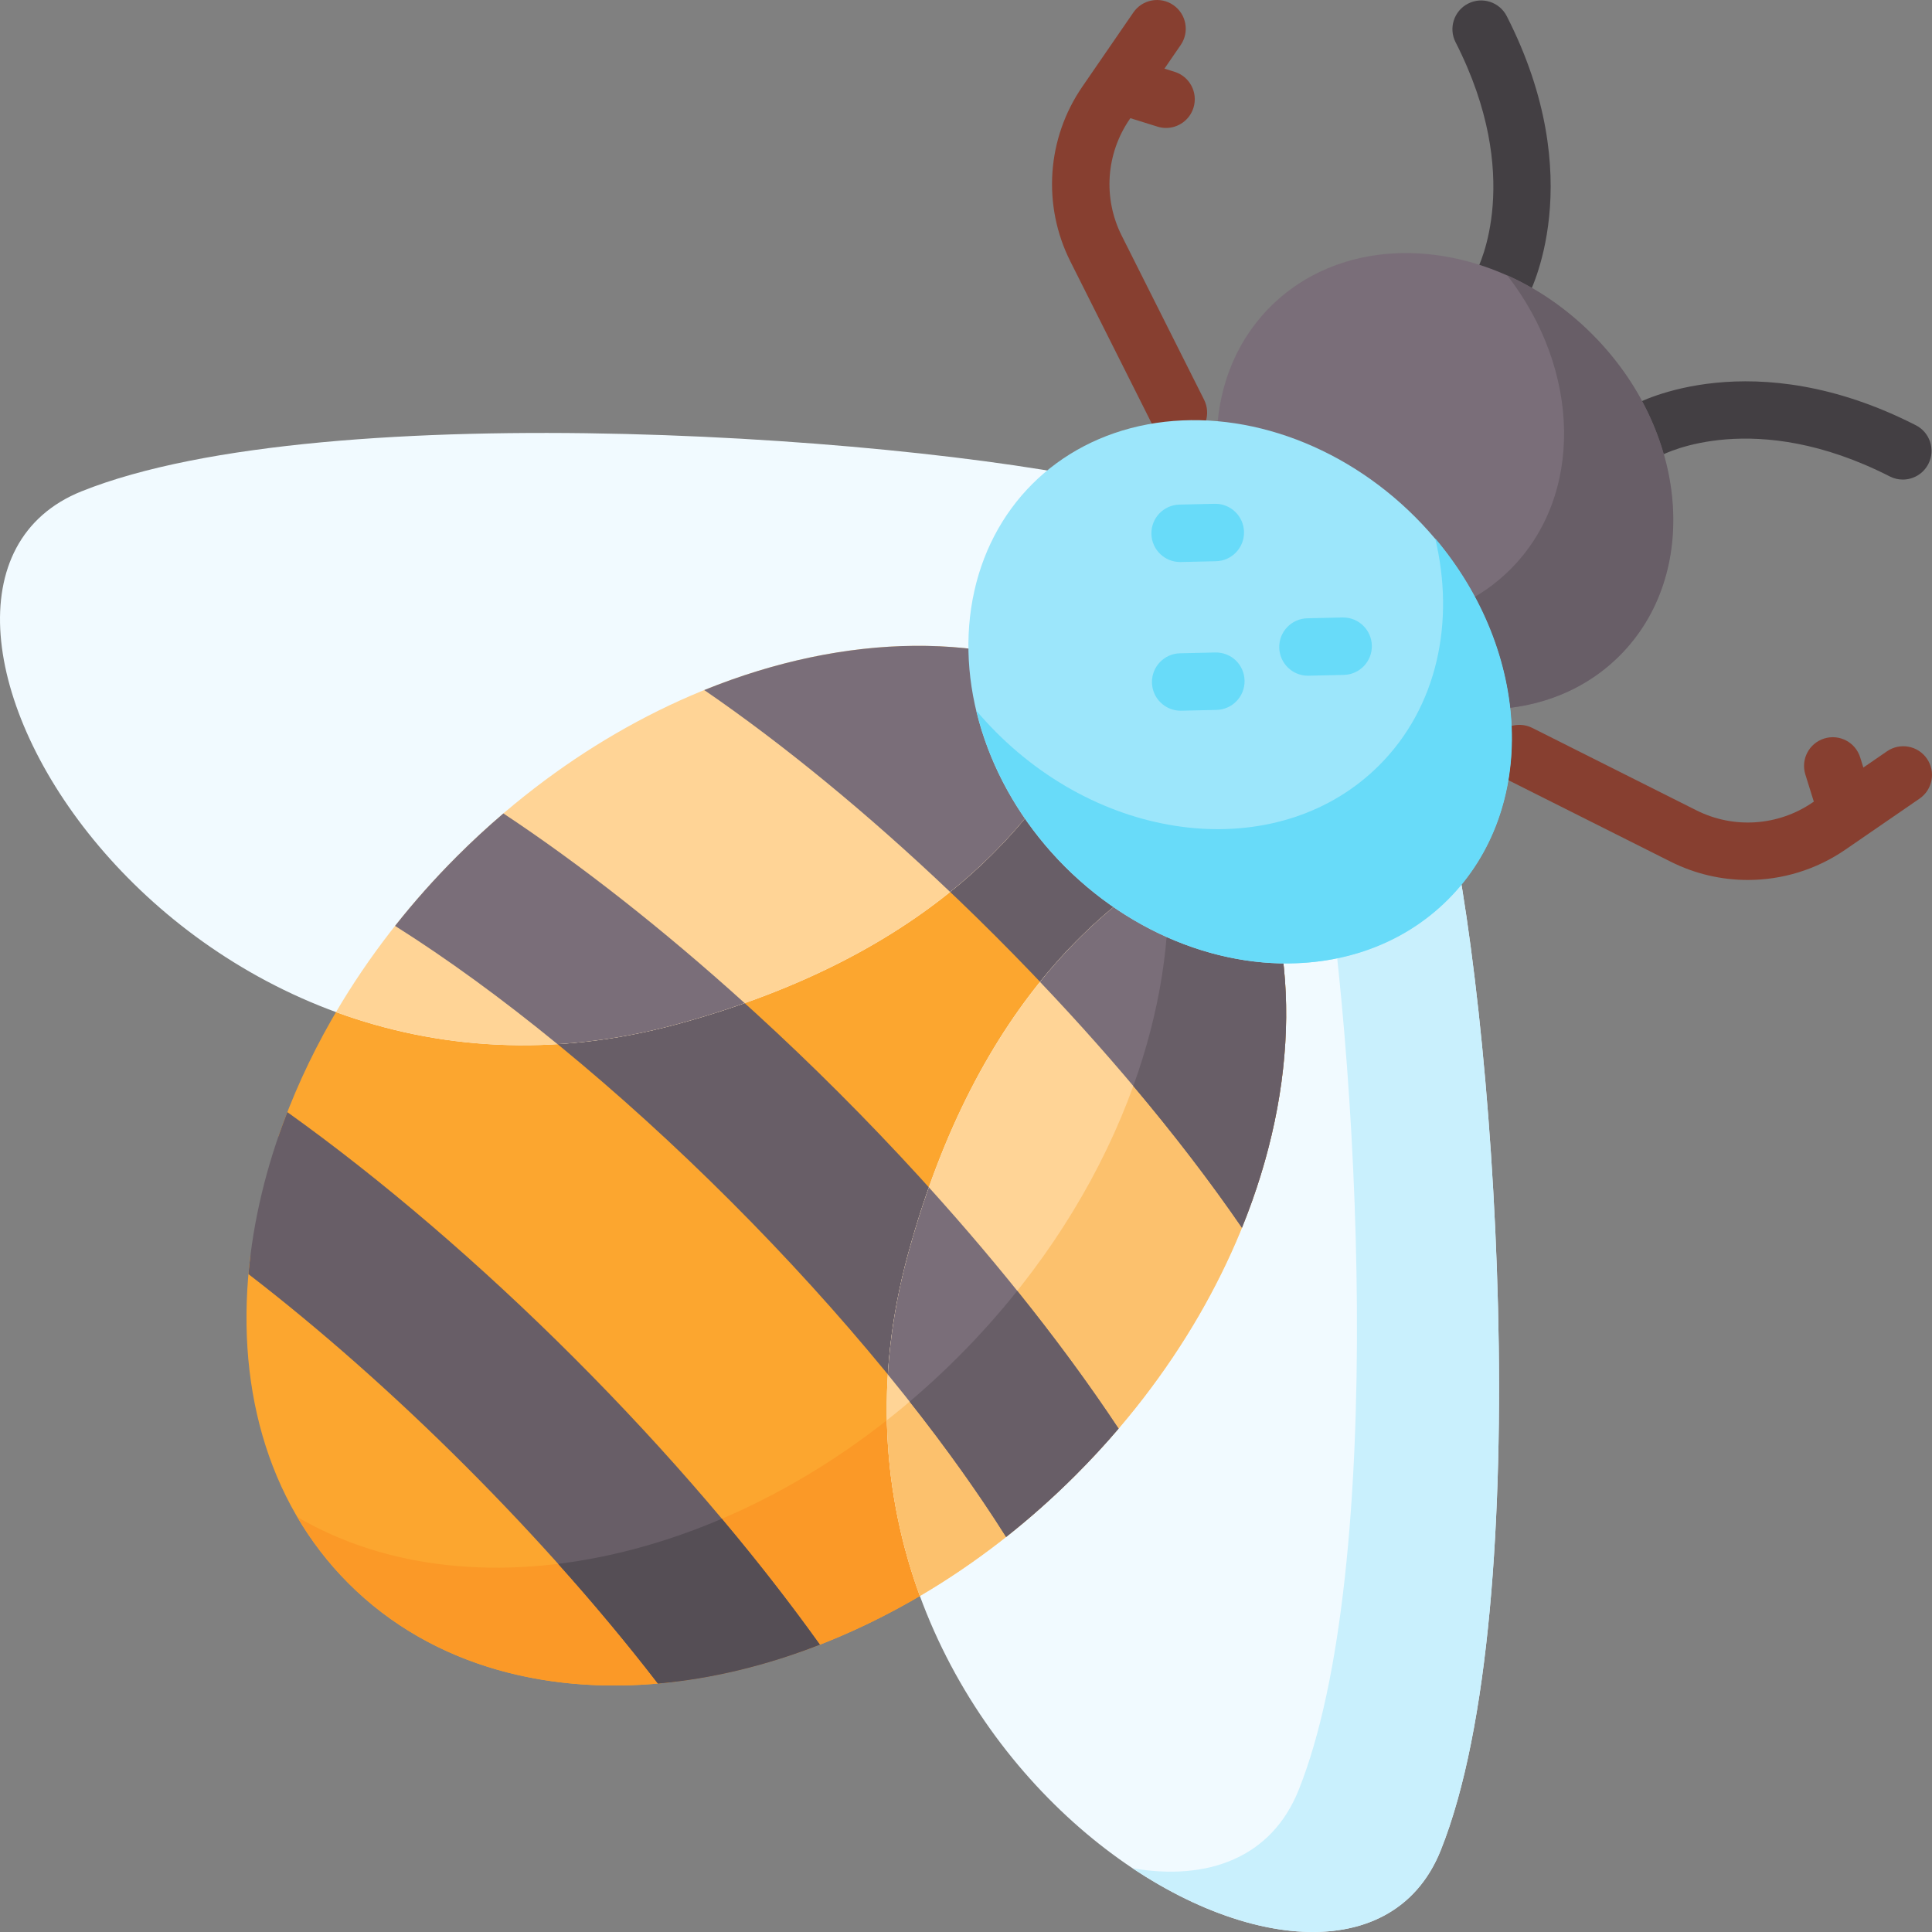 <svg id="Capa_1" enable-background="new 0 0 512 512" height="512" viewBox="0 0 512 512" width="512" xmlns="http://www.w3.org/2000/svg"><rect x="0" y="0" width="512" height="512" fill="#808080" stroke="none"/><g><g><g fill="#873f30"><g><path d="m312.296 116.951c-2.788 0-5.472-1.536-6.808-4.197l-21.84-43.493c-7.46-14.855-6.243-32.592 3.176-46.288l13.531-19.674c2.382-3.464 7.123-4.339 10.585-1.958 3.464 2.383 4.34 7.121 1.958 10.585l-13.531 19.674c-6.274 9.122-7.084 20.936-2.116 30.831l21.84 43.493c1.887 3.757.371 8.332-3.387 10.218-1.094.548-2.26.809-3.408.809z"/><path d="m309.019 33.909c-.751 0-1.514-.112-2.27-.347l-10.59-3.304c-4.013-1.252-6.251-5.52-4.998-9.533 1.252-4.013 5.52-6.251 9.533-4.999l10.59 3.304c4.013 1.252 6.251 5.52 4.998 9.533-1.015 3.257-4.021 5.346-7.263 5.346z"/></g><g><path d="m463.19 233.199c-6.984 0-13.99-1.603-20.453-4.848l-43.493-21.841c-3.756-1.887-5.273-6.461-3.386-10.218s6.463-5.272 10.218-3.386l43.492 21.841c9.892 4.968 21.707 4.158 30.831-2.117l19.674-13.531c3.464-2.382 8.203-1.504 10.585 1.958 2.382 3.464 1.505 8.203-1.958 10.585l-19.674 13.531c-7.738 5.322-16.768 8.026-25.836 8.026z"/><path d="m489.005 221.184c-3.242 0-6.247-2.088-7.264-5.346l-3.305-10.59c-1.253-4.013.985-8.281 4.998-9.533 4.015-1.253 8.281.985 9.533 4.998l3.305 10.59c1.253 4.013-.985 8.281-4.998 9.533-.754.236-1.517.348-2.269.348z"/></g></g><g><g><path d="m398.008 82.968c-1.236 0-2.491-.302-3.651-.938-3.672-2.012-5.027-6.611-3.04-10.29.581-1.105 12.626-24.884-5.576-60.547-1.911-3.744-.424-8.329 3.32-10.24s8.328-.426 10.24 3.319c22.095 43.293 6.081 73.477 5.388 74.741-1.384 2.526-3.991 3.955-6.681 3.955z" fill="#433f43"/></g><g><path d="m504.259 127.09c-1.165 0-2.346-.268-3.454-.833-35.754-18.246-59.558-6.097-60.555-5.571-3.682 2.021-8.286.657-10.307-3.031-2.021-3.686-.645-8.326 3.042-10.346 1.264-.693 31.447-16.708 74.74 5.389 3.744 1.911 5.231 6.496 3.32 10.24-1.346 2.635-4.017 4.152-6.786 4.152z" fill="#433f43"/></g></g><ellipse cx="382.966" cy="127.511" fill="#7a6e79" rx="55.098" ry="65.42" transform="matrix(.707 -.707 .707 .707 22.004 308.145)"/><path d="m429.219 173.77c-21.517 21.517-59.662 18.251-85.215-7.302-2.333-2.333-4.473-4.76-6.433-7.28 22.156 9.922 46.911 7.481 62.707-8.314 19.557-19.557 18.638-52.856-.876-77.942 8.034 3.597 15.723 8.817 22.522 15.616 25.553 25.553 28.812 63.705 7.295 85.222z" fill="#685e67"/><g fill="#fca62f"><path d="m176.61 440.91c1.13 1.59 2.24 3.13 3.33 4.65-33.81 4.36-65.54-3.91-87.57-25.94-21.93-21.93-30.22-53.47-25.98-87.12 1.54.94 3.1 1.91 4.7 2.89 18.68 14.55 37.47 31.24 55.87 49.64 18.41 18.41 35.1 37.2 49.65 55.88z"/><path d="m267.82 399.9c.9 1.35 1.84 2.73 2.83 4.15-18.69 15.54-39.07 26.98-59.52 34.07-.58-1.53-1.17-3.08-1.78-4.67-17.03-23.14-37.92-47.24-60.74-70.06s-46.92-43.71-70.05-60.74c-1.62-.52-3.21-1.02-4.77-1.51 7.15-20.74 18.77-41.41 34.62-60.33 1.21 1.11 2.44 2.23 3.69 3.37 26.95 17.61 56.96 42.51 85.08 70.63 28.13 28.13 53.03 58.14 70.64 85.09z"/><path d="m336.9 301.17c-6.59 27.77-21.37 56.17-43.73 81.14-1.01-1.39-2.01-2.76-3.02-4.11-18.66-27.64-43.25-56.97-71.32-85.04-28.06-28.06-57.39-52.65-85.03-71.31-1.45-.96-2.88-1.92-4.31-2.86 25.01-22.45 53.48-37.28 81.34-43.89 42.02 42.02 84.05 84.04 126.07 126.07z"/></g><path d="m285.067 390.896c-61.142 61.142-147.419 74-192.693 28.726-5.334-5.334-9.865-11.243-13.605-17.612 47.658 27.957 121.141 11.595 175.075-42.338s70.295-127.416 42.338-175.075c6.368 3.741 12.277 8.271 17.612 13.605 45.273 45.275 32.415 131.552-28.727 192.694z" fill="#fb9927"/><g><g><path d="m217.277 435.855c-14.366 5.607-28.869 9.068-42.927 10.303-14.625-18.99-31.971-38.634-50.925-57.588-18.947-18.947-38.59-36.293-57.58-50.918 1.235-14.058 4.696-28.56 10.303-42.927 24.841 17.762 51.076 40.206 75.996 65.126 24.92 24.921 47.371 51.162 65.133 76.004z" fill="#685e67"/></g><path d="m191.294 402.491c9.448 11.229 18.164 22.443 25.983 33.364-14.366 5.607-28.869 9.068-42.927 10.303-8.056-10.454-16.922-21.101-26.442-31.727 14.273-1.752 28.919-5.758 43.386-11.94z" fill="#554e55"/><g><path d="m285.067 390.896c-5.93 5.93-12.098 11.408-18.437 16.413-17.561-27.885-43.3-59.282-72.981-88.962-29.673-29.673-61.07-55.412-88.955-72.973 5.004-6.34 10.482-12.507 16.413-18.437 3.999-3.999 8.106-7.79 12.299-11.365 28.532 18.882 59.662 44.758 88.962 74.058 29.307 29.307 55.182 60.438 74.065 88.97-3.576 4.19-7.367 8.297-11.366 12.296z" fill="#685e67"/></g><g><path d="m329.128 325.368c-17.008-24.791-39.675-51.65-65.263-77.238-25.581-25.581-52.44-48.247-77.231-65.255 47.507-19.292 96.645-15.185 127.158 15.328s34.621 79.65 15.336 127.165z" fill="#685e67"/></g></g><g><g><g><path d="m382.653 211.24s-105.573-12.487-142.03 121.166 115.21 222.809 141.186 157.943 14.23-226.274.844-279.109z" fill="#f1faff"/><path d="m381.811 490.349c-11.559 28.863-47.993 27.239-81.676 4.76 19.891 3.41 36.809-2.73 44.025-20.744 23.392-58.435 16.187-195.218 4.739-260.392 19.668-4.394 33.754-2.73 33.754-2.73 13.387 52.834 25.129 214.236-.842 279.106z" fill="#c9f0fd"/><path d="m285.067 390.896c-12.852 12.852-26.816 23.57-41.283 32.064-9.606-26.22-12.32-56.977-3.159-90.549 19.083-69.972 57.121-99.897 89.027-112.519 24.763 47.694 7.833 118.586-44.585 171.004z" fill="#ffd496"/><path d="m285.067 390.896c-12.852 12.852-26.816 23.571-41.283 32.064-5.227-14.273-8.422-29.889-8.745-46.581 6.469-5.09 12.758-10.662 18.803-16.707 38.72-38.72 58.076-87.512 55.57-129.592 6.864-4.265 13.677-7.589 20.239-10.188 24.764 47.694 7.834 118.586-44.584 171.004z" fill="#fcc16d"/><path d="m329.128 325.368c-14.352-20.914-32.732-43.315-53.51-65.155 17.073-21.194 36.48-33.378 54.026-40.313 15.351 29.551 14.684 68.012-.516 105.468z" fill="#7a6e79"/><path d="m300.338 287.804c7.079-19.6 10.173-39.308 9.075-57.738 6.864-4.25 13.677-7.574 20.232-10.166 15.35 29.551 14.682 68.012-.517 105.468-8.335-12.155-18.042-24.806-28.79-37.564z" fill="#685e67"/><path d="m285.067 390.896c-5.93 5.93-12.098 11.408-18.437 16.413-8.637-13.706-19.234-28.266-31.339-43.056.632-10.281 2.348-20.914 5.334-31.842 1.694-6.232 3.547-12.148 5.535-17.755 19.493 21.56 36.688 43.422 50.272 63.942-3.575 4.192-7.366 8.299-11.365 12.298z" fill="#7a6e79"/><path d="m285.067 390.896c-5.93 5.93-12.098 11.408-18.437 16.413-7.23-11.48-15.845-23.556-25.559-35.869 4.358-3.698 8.623-7.618 12.772-11.767 5.665-5.665 10.913-11.545 15.738-17.59 9.987 12.414 19.019 24.691 26.852 36.516-3.576 4.191-7.367 8.298-11.366 12.297z" fill="#685e67"/></g></g><g><g><path d="m300.758 129.345s12.487 105.573-121.166 142.03-222.809-115.21-157.943-141.186 226.274-14.23 279.109-.844z" fill="#f1faff"/><path d="m292.11 182.35c-12.622 31.906-42.546 69.944-112.519 89.027-33.572 9.161-64.329 6.447-90.549-3.159 8.494-14.467 19.213-28.431 32.064-41.283 52.426-52.425 123.317-69.355 171.004-44.585z" fill="#ffd496"/><g fill="#7a6e79"><path d="m133.405 215.57c20.519 13.584 42.381 30.779 63.942 50.272-5.607 1.989-11.523 3.841-17.755 5.535-10.927 2.987-21.56 4.703-31.842 5.334-14.776-12.09-29.343-22.695-43.056-31.339 5.004-6.34 10.482-12.507 16.413-18.437 3.999-3.999 8.105-7.789 12.298-11.365z"/><path d="m251.797 236.377c-21.847-20.771-44.241-39.143-65.162-53.502 37.449-15.206 75.917-15.881 105.468-.517-6.935 17.546-19.112 36.946-40.306 54.019z"/></g></g></g></g><g><ellipse cx="328.679" cy="183.319" fill="#9ce6fb" rx="65.591" ry="77.879" transform="matrix(.707 -.707 .707 .707 -33.359 286.104)"/><path d="m383.744 238.387c-25.617 25.617-71.035 21.726-101.448-8.687-12.134-12.134-20.045-26.651-23.542-41.347 1.666 1.967 3.439 3.898 5.306 5.765 30.413 30.413 75.831 34.304 101.441 8.694 15.407-15.407 20.139-37.973 14.847-60.122 25.487 30.154 27.44 71.652 3.396 95.697z" fill="#68dbf9"/></g><path d="m312.742 148.943c-4.124 0-7.513-3.295-7.607-7.44-.095-4.203 3.235-7.686 7.438-7.781l9.322-.211c.058-.001.117-.002.174-.002 4.124 0 7.513 3.295 7.607 7.44.095 4.203-3.235 7.686-7.438 7.781l-9.322.211c-.058.002-.117.002-.174.002z" fill="#68dbf9"/><path d="m346.62 179.073c-4.124 0-7.513-3.295-7.607-7.44-.095-4.203 3.235-7.686 7.438-7.781l9.322-.211c.058-.001.117-.002.174-.002 4.124 0 7.513 3.295 7.607 7.44.095 4.203-3.235 7.686-7.438 7.781l-9.322.211c-.058.001-.116.002-.174.002z" fill="#68dbf9"/><path d="m312.889 188.347c-4.124 0-7.513-3.295-7.607-7.44-.095-4.203 3.235-7.687 7.438-7.781l9.323-.211c4.253-.101 7.687 3.236 7.781 7.438.095 4.203-3.235 7.686-7.438 7.781l-9.323.211c-.058.001-.117.002-.174.002z" fill="#68dbf9"/></g></g></svg>